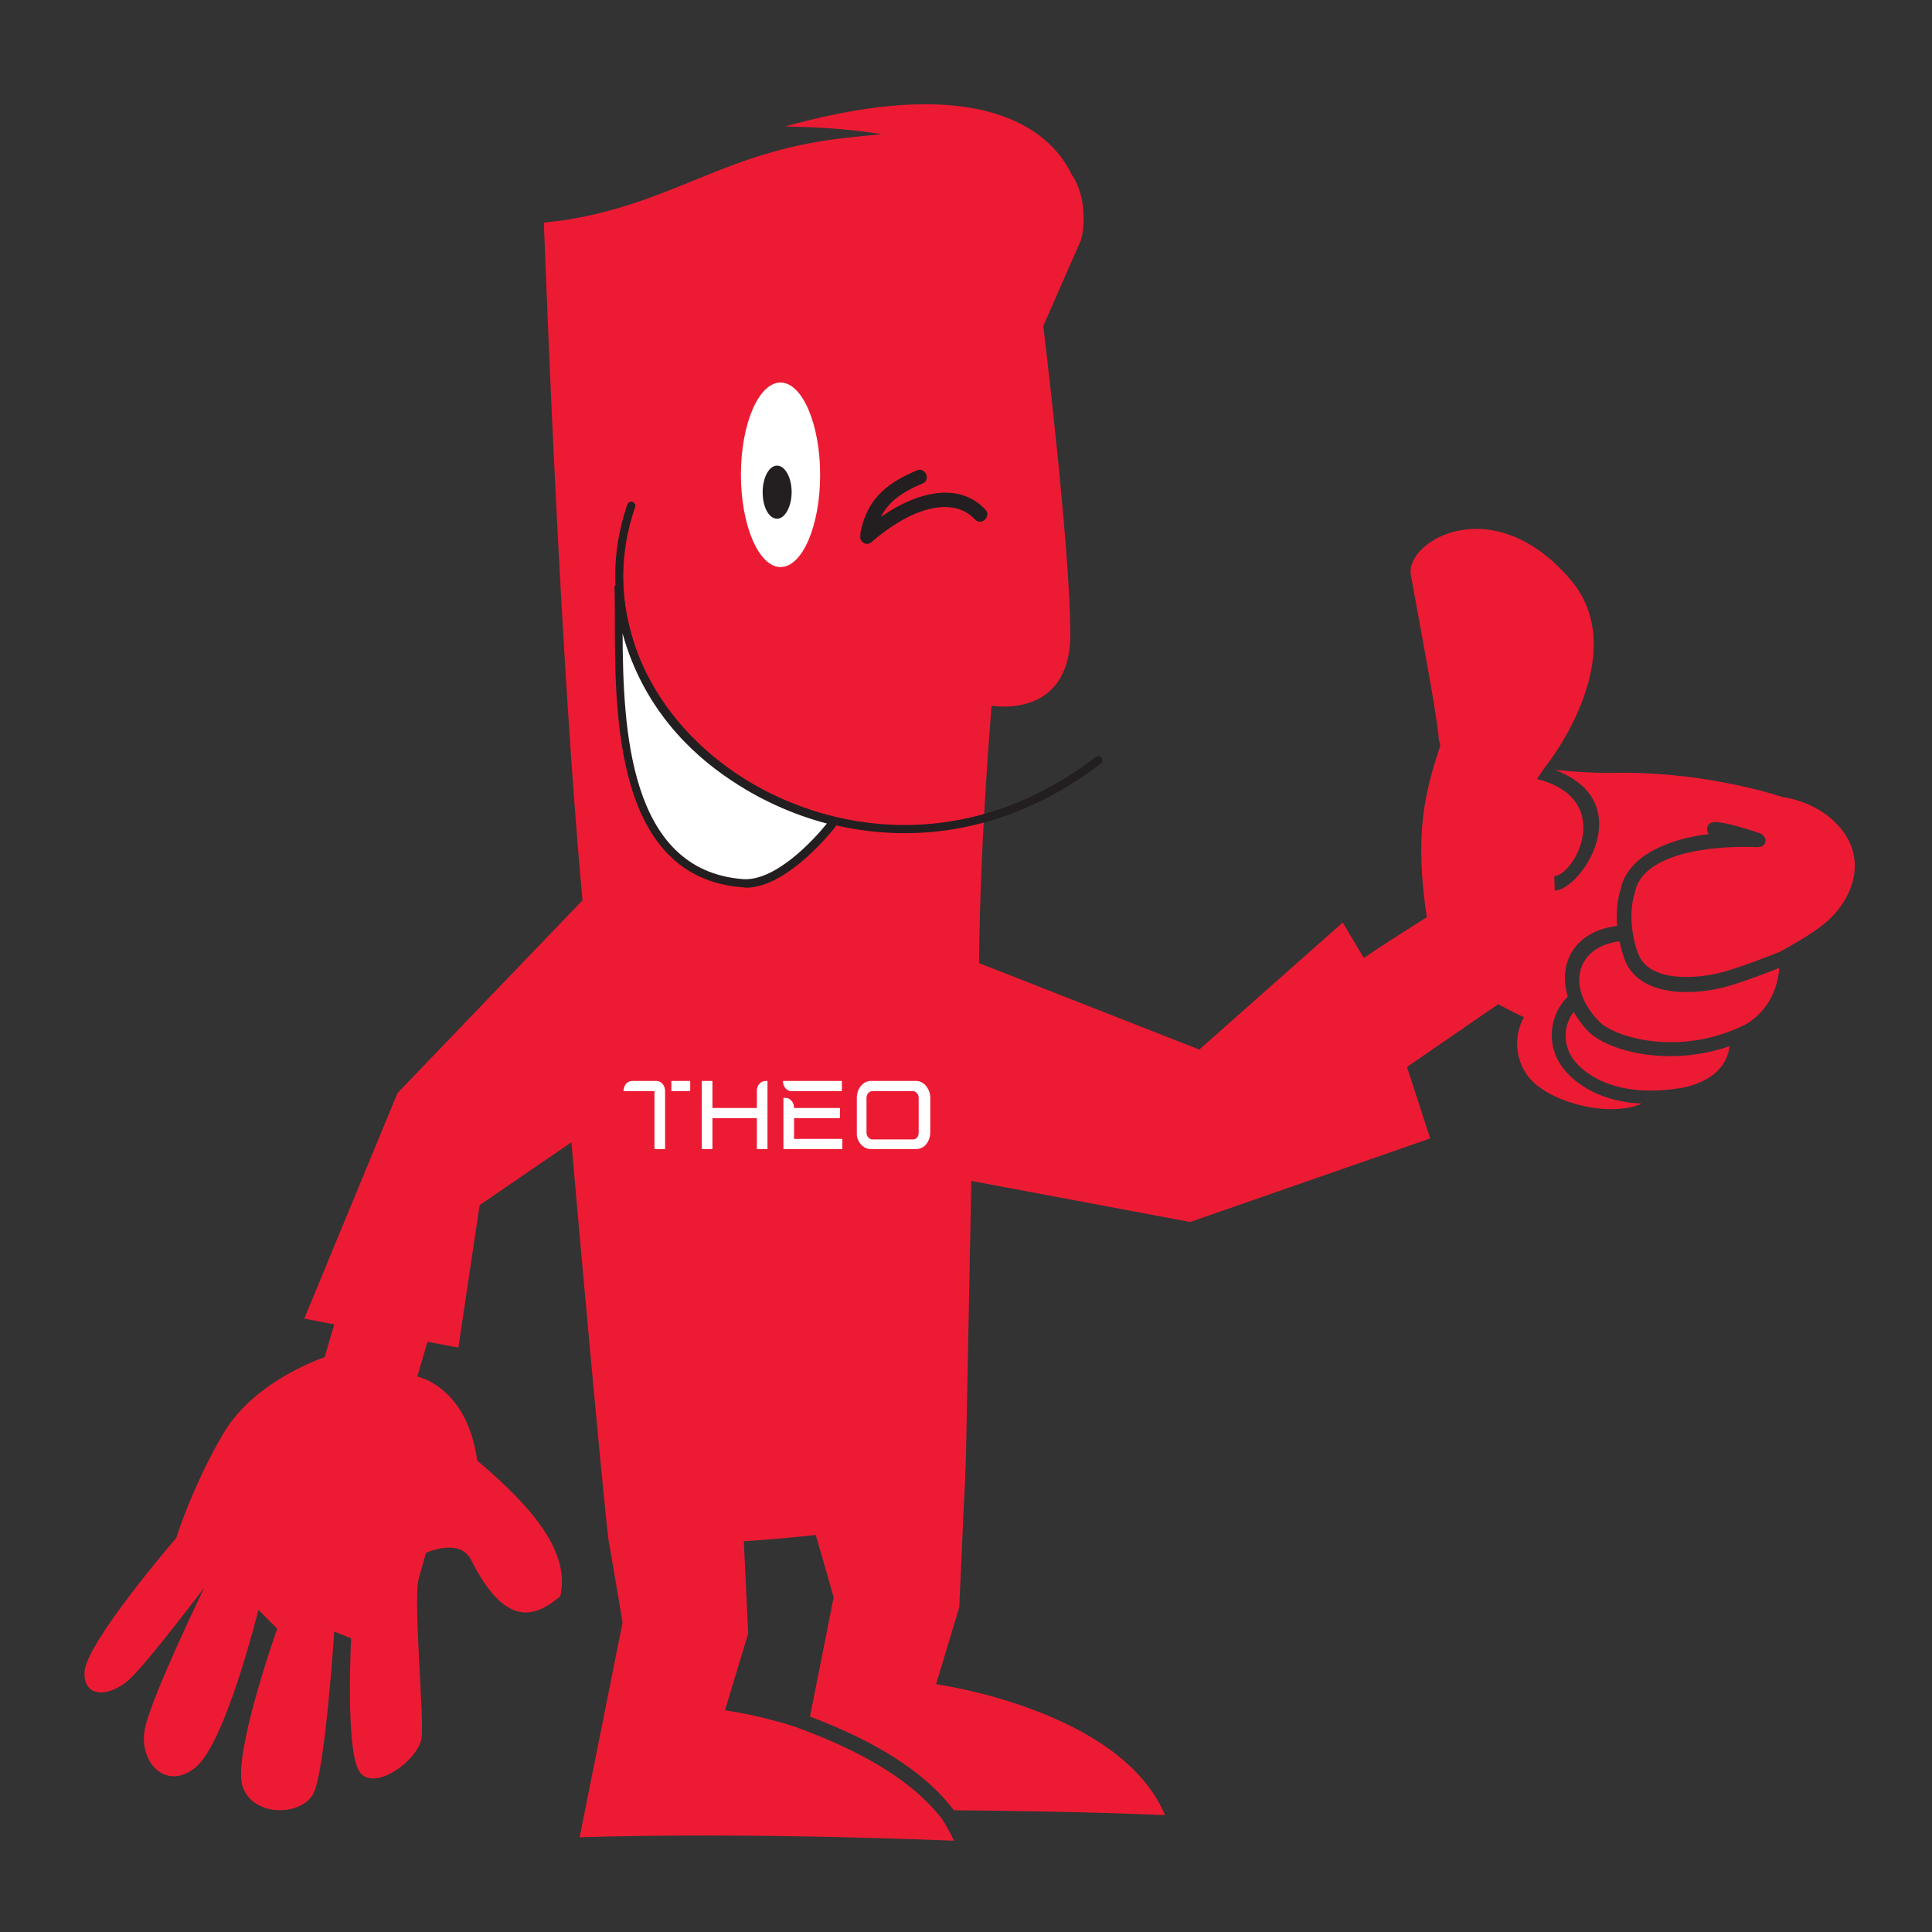 <?xml version="1.0" encoding="utf-8"?>
<!-- Generator: Adobe Illustrator 27.8.0, SVG Export Plug-In . SVG Version: 6.00 Build 0)  -->
<svg version="1.1" id="Layer_1" xmlns="http://www.w3.org/2000/svg" xmlns:xlink="http://www.w3.org/1999/xlink" x="0px" y="0px"
	 viewBox="0 0 400 400" style="enable-background:new 0 0 400 400;" xml:space="preserve">
<rect x="0" y="0" width="400" height="400" fill="#333333" stroke="none"/>
<style type="text/css">
	.st0{fill:#EC1B33;}
	.st1{fill:#FFFFFF;}
	.st2{fill:#231F20;}
</style>
<g id="ThumbUp">
	<path class="st0" d="M348.9,225.1l-0.6,0.1c-12.6,2.2-19.7-2.1-22.5-5.8c-2.3-3.1-2.1-7.1,0-9.9c0.8,1.4,1.8,2.8,3.1,4.1
		c3.8,3.8,16.1,7.5,29.2,3C357.6,220.4,355,223.6,348.9,225.1L348.9,225.1z M361.6,212c-13.8,7-27.3,2.7-30.4-0.4
		c-7.2-7.2-4.8-15.7,4.1-16.7c0.3,1.3,0.6,2.5,1,3.6c3,8.2,14.8,7.6,21.4,5.7c3.8-1.1,8.4-2.9,10.7-3.8
		C368,204.8,366.2,209.1,361.6,212L361.6,212z M69.2,274.2L63,273l19.3-46.7l38.3-39.9c-2.4-26.2-5.3-69.6-8-140.3l4.1-0.5
		c23.1-3.6,32.9-14.1,57.8-17c2.8-0.3,5.5-0.6,8.1-0.8c-4.8-0.8-11.3-1.5-20.1-1.6c43.7-12.2,56,2.9,59.3,9.8
		c2.1,3.1,2.9,7,2.4,11.8c-0.1,0.6-0.2,1.1-0.4,1.9c-5.2,11.9-7.8,17.8-7.8,17.8s5.6,46,5.6,63.8s-16.3,14.8-16.3,14.8
		s-2.4,27.8-2.6,53.3l45.6,17.9l29.7-26.3l4.4,7.4c0,0-1.1,0.4,13-8.5c-2.6-17.4-0.4-25.9,2.8-35.5c-0.1-0.4-0.2-0.9-0.3-1.3
		c-0.3-4.9-4.6-27.2-5.8-34.1c-1.2-7,17.1-17.9,33.2,1.2c10.5,12.5,0.9,30.5-5.6,38.9l-1.5,2.2l0.8,0.2c15.3,4.5,6.9,19.7,2.8,19.9
		l0.1,3c5.5-0.2,17.6-18.4,0-25c4.1,0.4,8.4,0.7,12.9,0.6c16.2-0.2,29.9,3.6,34.2,5c3.3,0.5,8.4,2.1,12,6.4c5.9,7,2.2,15.2-3,19.6
		c-2,1.7-5.5,3.9-9.6,6.1c-1.3,0.5-7,2.8-11.5,4.1c-5,1.4-15.5,2.5-17.8-3.9c-1.3-3.5-1.9-8.8-0.6-12.5l0.1-0.6
		c2.5-8.7,19.5-9.1,25.2-8.8c2,0.1,2.4-2.2,0.5-2.9c-7.5-2.6-9.5-2.3-9.5-2.3c-1.4,0.1-1.7,1.7-1,2.5c-6.4,0.7-16,3.5-18.1,10.7
		l-0.1,0.5c-0.8,2.4-1,5.1-0.8,7.8c-8.9,1.1-12.3,7.8-10.2,14.6c-3.8,3.8-4.6,10-1.1,14.7c2.7,3.6,8.1,7.1,16.4,7.5
		c-6.8,3-19.3-0.3-23.4-5.5c-3-3.8-3-8.8-1-12.4c-3.2-1.5-5.3-2.7-5.3-2.7l-18.9,13l4.8,14.8L246.4,253l-45.3-8.5l-1.1,56.7
		l-0.2,5.7l-0.3,5.9l-0.9,20l-4.8,15.9c0,0,38.2,5.2,47.4,27.1c-17.1-0.7-31.8-0.9-43.7-1c-7.6-10-20.6-15.9-29.8-19.4l4.9-24.7
		l-3.7-12.9c-4.8,0.5-9.9,1-14.9,1.3l0.9,19.1l-4.8,15.9c0,0,6.2,0.8,14.2,3.3c9.3,3.4,23.1,9.2,30.8,19.3c0.9,1.4,1.7,2.9,2.4,4.4
		c-47.8-1.9-77.5-0.7-77.5-0.7l8.9-44.5l-2.7-15.9l-0.2-1l-0.4-3.6c-1.4-13.2-4.9-51.4-7.3-78.9l-19,13L94.9,279l-6.4-1.2l-2.1,7.2
		c0,0,10.3,2,12.4,17.4c11.6,9.8,19.3,19,17.2,28.1c-5.4,4.5-11.4,6.5-18.5-7.6c-2.4-4.6-9.3-1.4-9.3-1.4l-1.5,5.3
		c-1.2,4.2,1.1,28.2,0.6,32.9c-0.5,4.7-10.2,11.7-13,6.9c-2.8-4.8-1.6-27.4-1.6-27.4l-3.5-1.4c0,0-1.9,29.4-4.4,33.7
		c-2.5,4.4-12.1,4.8-14.5-1.4c-2.4-6.2,7.1-32.9,7.1-32.9l-3.9-3.9c0,0-6.8,27.6-13,32.6c-6.2,5.1-11.9-1.2-10.5-8
		c1.4-6.8,12.3-29.2,12.3-29.2s-11,14.5-14.9,18.4c-3.8,4-10.1,5.1-9.9-0.9c0.2-6,19-27.8,19-27.8s3.3-10.7,9.8-21.7
		c6.5-11,20.9-15.7,20.9-15.7L69.2,274.2L69.2,274.2z"/>
	<g>
		<g>
			<path class="st1" d="M172.7,170c0,0-10.3,13.5-19,12.8c-28.8-2.3-25.1-44-25.6-61.6C131.8,161.8,172.7,170,172.7,170L172.7,170z"
				/>
			<path class="st2" d="M153.6,183.7c-26.2-2.1-26.3-35.4-26.3-55.3c0-2.6,0-5.1-0.1-7.1l1.7-0.1c1.5,16.6,9.4,29.7,23.3,38.9
				c10.4,7,20.6,9,20.7,9.1l1.3,0.3l-0.8,1.1c-0.4,0.6-10.1,13.2-19,13.2C154.1,183.7,153.9,183.7,153.6,183.7z M151.3,161.5
				c-8.3-5.5-18.2-15-22.4-30.4c0.1,19.5,1.2,49,24.8,50.9c6.9,0.6,15-8.4,17.5-11.5C168.1,169.7,159.9,167.3,151.3,161.5z"/>
		</g>
		<path class="st2" d="M187.3,172.5c12.9,0,27-4,40.6-14.4c0.4-0.3,0.4-0.8,0.2-1.2c-0.3-0.4-0.8-0.4-1.2-0.2
			c-28.5,21.8-58.8,14.9-76.1,2.3c-18.5-13.4-26.1-34.6-19.3-54c0.2-0.4-0.1-0.9-0.5-1.1c-0.4-0.2-0.9,0.1-1.1,0.5
			c-7,20.1,0.8,42.1,19.9,55.9C159.3,167.3,172.6,172.5,187.3,172.5z"/>
	</g>
	<g>
		<path class="st1" d="M169.8,98.3c0-10.5-3.7-19.1-8.2-19.1c-4.5,0-8.2,8.5-8.2,19.1c0,10.5,3.7,19.1,8.2,19.1
			C166.1,117.4,169.8,108.9,169.8,98.3L169.8,98.3z"/>
		<path class="st2" d="M163.9,101.9c0-3.1-1.4-5.5-3-5.5c-1.7,0-3,2.5-3,5.5c0,3.1,1.3,5.5,3,5.5
			C162.5,107.4,163.9,104.9,163.9,101.9L163.9,101.9z"/>
		<path class="st2" d="M180.1,112.4c0.3-0.1,0.5-0.2,0.7-0.5l-0.2,0.2C180.4,112.3,180.3,112.4,180.1,112.4L180.1,112.4z
			 M178.2,110.5c-0.1,0.3-0.1,0.6,0,0.8c0-0.2,0-0.4,0-0.6L178.2,110.5L178.2,110.5z M204,105.5c1.3,1.4-0.8,3.5-2.2,2
			c-3.8-4.1-11.5-3.6-21.1,4.5c-0.2,0.2-0.4,0.4-0.7,0.5c-0.4,0.2-0.9,0.1-1.2-0.1c-0.4-0.2-0.6-0.6-0.7-1c-0.1-0.3-0.1-0.6,0-0.8
			c1.2-6.7,4.8-10.3,11.7-13.2c1.8-0.8,3,2,1.2,2.7c-4.5,1.9-7.1,3.9-8.6,6.9C190.9,101.1,199.1,100.2,204,105.5L204,105.5z"/>
	</g>
	<g>
		<path class="st1" d="M189.7,223.8c1.5,0,2.8,1.5,2.9,3.3c0,0,0,0.1,0,0.1c0,2.4,0,4.9,0,7.3c0,1.4-0.8,2.8-1.9,3.2
			c-0.3,0.1-0.6,0.2-0.9,0.2c-2.9,0-6.7,0-9.6,0c-1.2,0-2.3-1-2.7-2.3c-0.1-0.3-0.1-0.7-0.1-1.1c0-2.4,0-4.9,0-7.3
			c0-1.4,0.8-2.7,1.9-3.2c0.3-0.1,0.6-0.2,0.9-0.2C183,223.8,186.8,223.8,189.7,223.8 M180.6,225.9c-0.6,0-1.2,0.6-1.2,1.4
			c0,2.4,0,4.8,0,7.2c0,0.7,0.5,1.3,1.1,1.4c0,0,8.6,0,8.6,0c0.6,0,1.1-0.6,1.1-1.4c0-2.4,0-4.8,0-7.2c0-0.7-0.5-1.3-1.1-1.4
			C189.2,225.9,180.6,225.9,180.6,225.9"/>
		<path class="st1" d="M162.6,227.3c1,0,1.8,0.9,1.8,2.1h9.5v2.1h-9.5v4.3h10v2.1h-12.2v-10.6H162.6z M162.1,223.8h12.2v2.1h-9.8
			h-0.7C162.9,225.9,162.1,225,162.1,223.8"/>
		<path class="st1" d="M158.9,223.8v14.1h-2.2v-6.4h-9.2v6.4h-2.2v-14.1h2.2v5.6h9.2v-3.6c0-1.1,0.8-2,1.8-2H158.9z"/>
		<path class="st1" d="M129.1,225.9L129.1,225.9c0-0.1,0-0.1,0-0.2c0.1-1.1,0.8-1.9,1.8-1.9h5c1,0,1.8,0.9,1.8,2.1v12h-2.2v-12h-3.8
			H129.1z M142.9,225.9H139v-2.1h3.9V225.9z"/>
	</g>
</g>
</svg>
